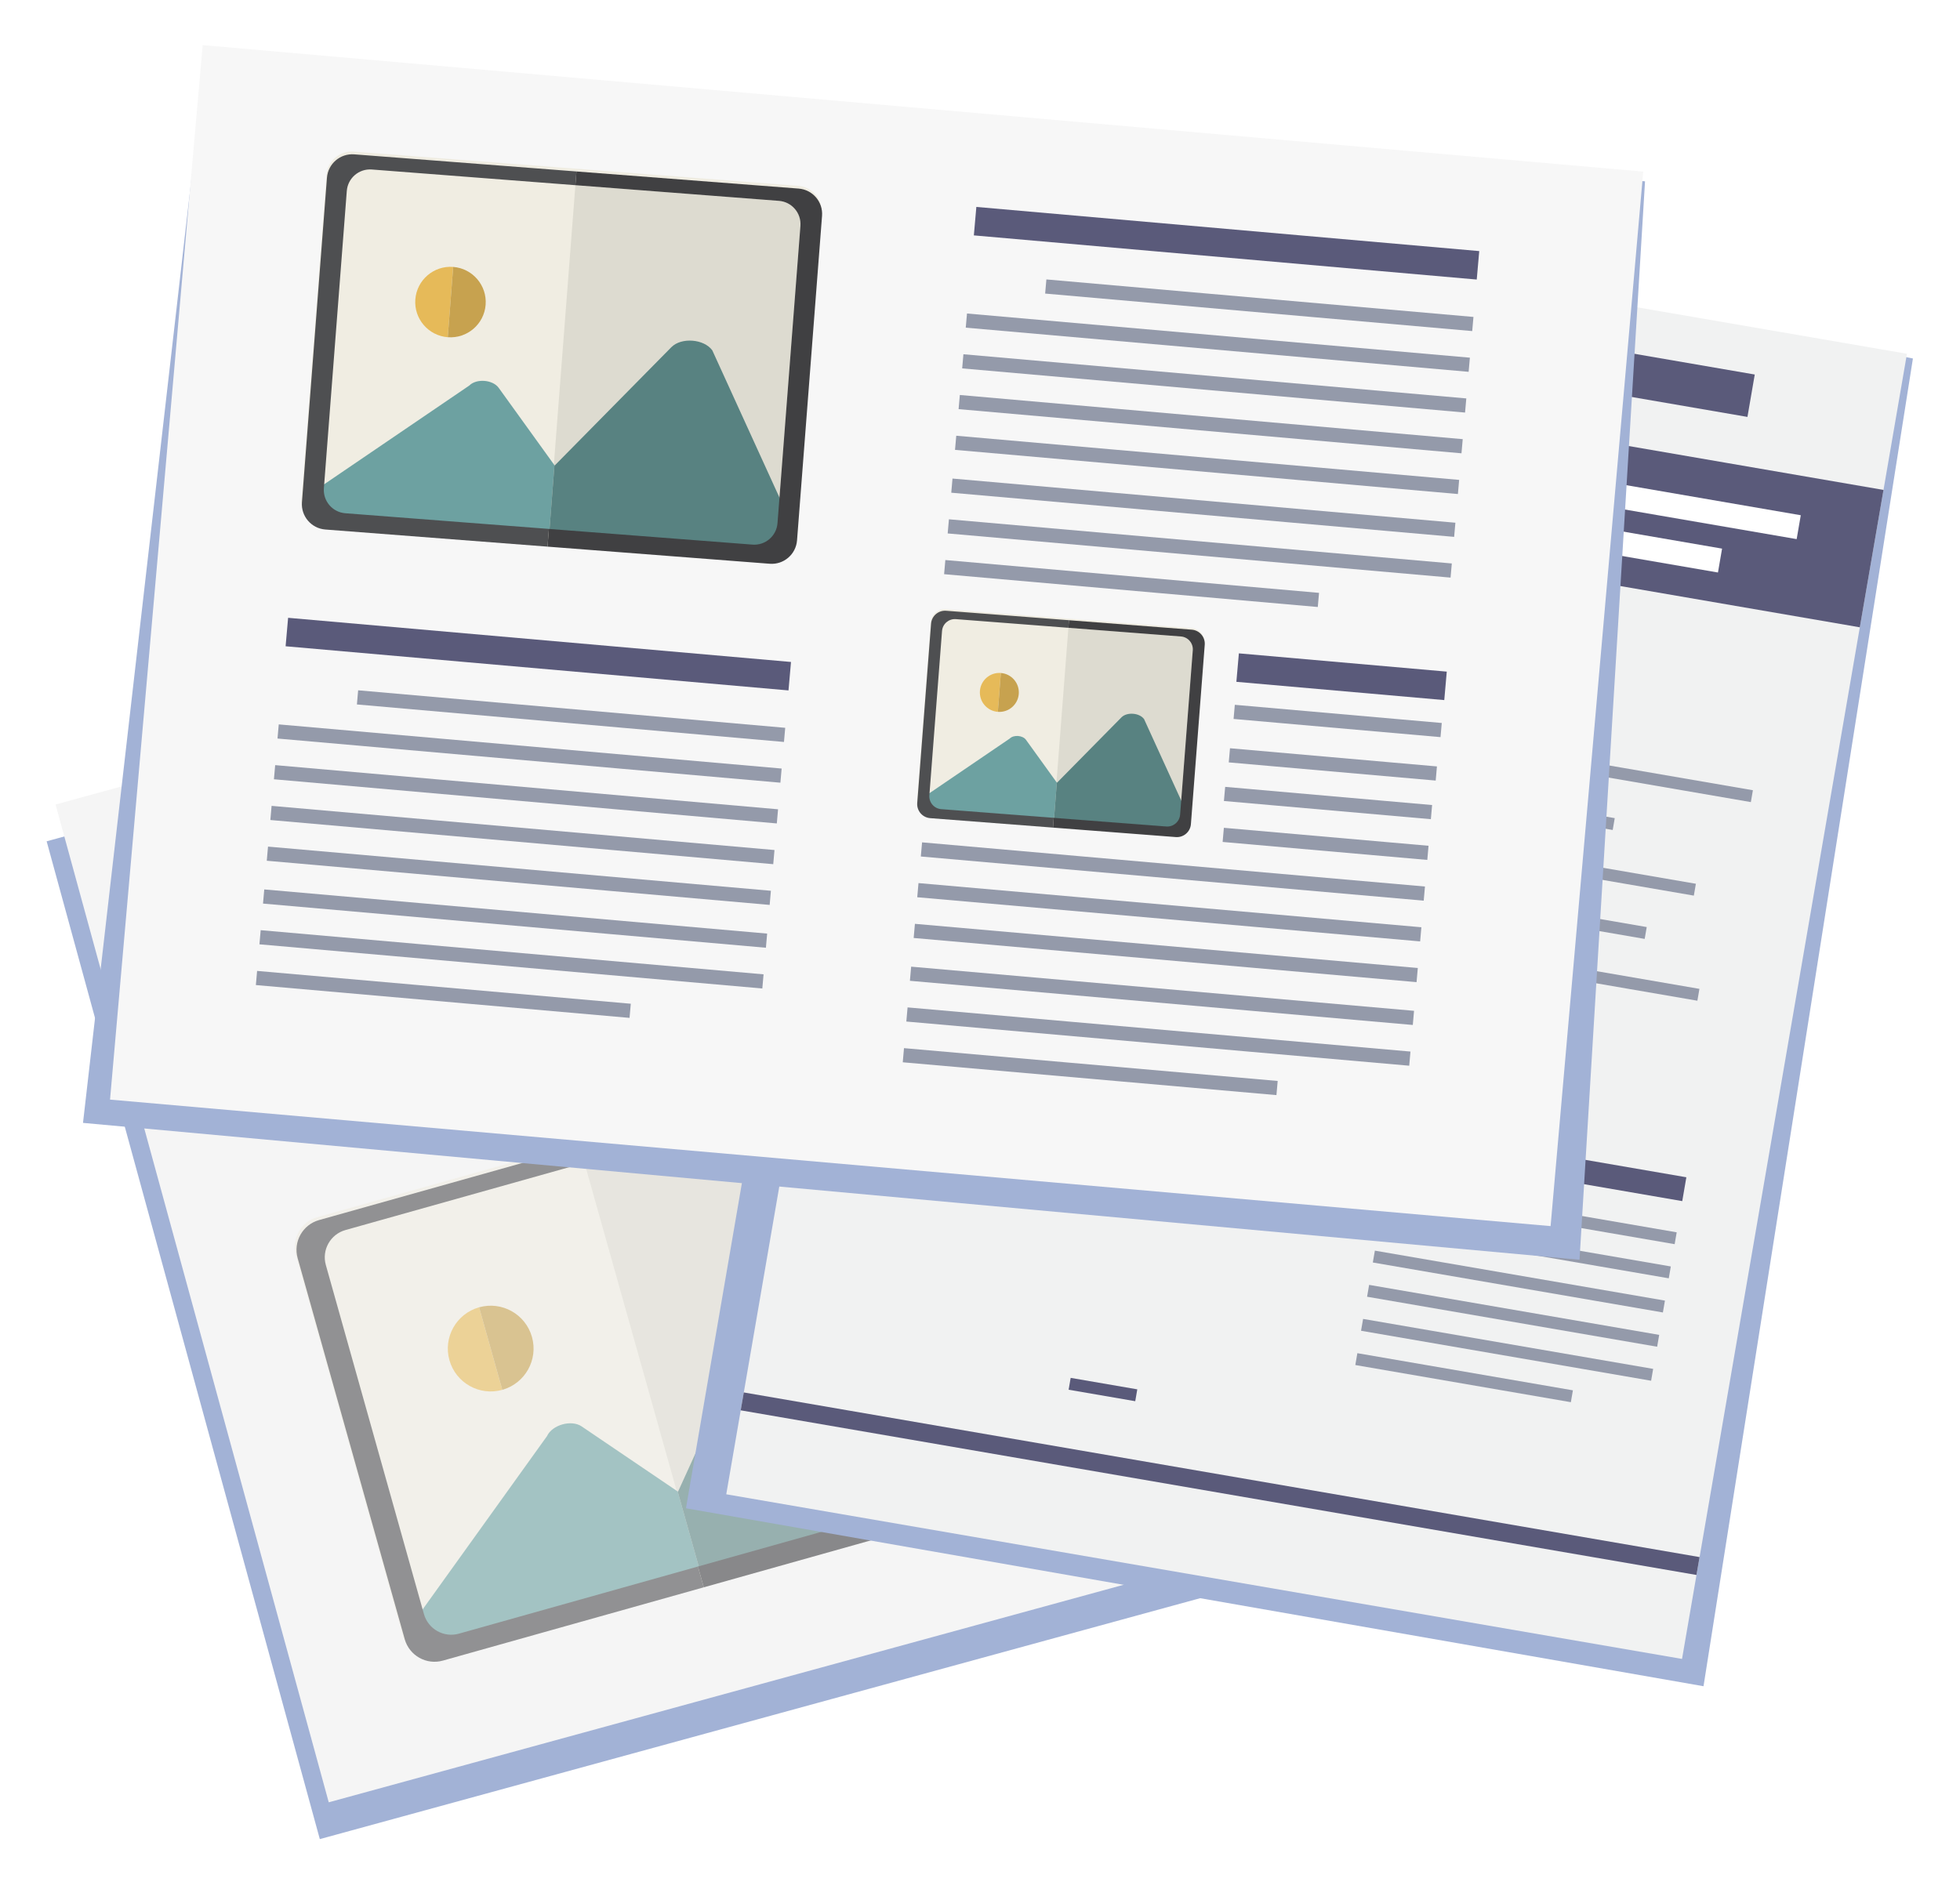 <svg width="406" height="390" viewBox="0 0 406 390" fill="none" xmlns="http://www.w3.org/2000/svg">
<g filter="url(#filter0_d_563_570)">
<path d="M290.021 91.016L7.662 168.303L64.248 375.036L346.607 297.749L290.021 91.016Z" fill="#A2B2D6"/>
<path d="M291.87 83.391L9.511 160.678L66.097 367.411L348.456 290.125L291.87 83.391Z" fill="#F5F5F5"/>
<path d="M266.336 110.014L167.767 136.994L169.294 142.573L267.864 115.593L266.336 110.014Z" fill="#949AAA"/>
<path d="M269.869 122.925L186.161 145.837L186.92 148.61L270.628 125.697L269.869 122.925Z" fill="#949AAA"/>
<path d="M272.056 130.911L173.485 157.891L174.244 160.664L272.815 133.684L272.056 130.911Z" fill="#949AAA"/>
<path d="M274.242 138.898L175.672 165.878L176.431 168.651L275.001 141.671L274.242 138.898Z" fill="#949AAA"/>
<path d="M276.428 146.885L177.858 173.865L178.617 176.638L277.187 149.658L276.428 146.885Z" fill="#949AAA"/>
<path d="M278.615 154.872L180.045 181.852L180.804 184.625L279.374 157.644L278.615 154.872Z" fill="#949AAA"/>
<path d="M280.913 163.268L182.343 190.249L183.102 193.022L281.672 166.042L280.913 163.268Z" fill="#949AAA"/>
<path d="M283.099 171.257L184.529 198.237L185.288 201.01L283.858 174.029L283.099 171.257Z" fill="#949AAA"/>
<path d="M259.96 186.174L186.715 206.223L187.474 208.996L260.719 188.947L259.96 186.174Z" fill="#949AAA"/>
<path d="M115.499 194.067L99.917 198.332L100.676 201.105L116.258 196.84L115.499 194.067Z" fill="#949AAA"/>
<path d="M80.427 190.404L91.436 176.738L107.109 183.101L127.039 148.144L149.174 169.127L81.605 191.721L80.427 190.404Z" fill="#F2274D"/>
<path d="M154.782 162.675L144.791 153.118L120.613 169.57L102.534 165.694L91.281 188.343L68.428 185.494L62.412 199.434L155.97 173.003L154.782 162.675Z" fill="#FFD121"/>
<path d="M51.704 206.052L60.669 190.077L69.963 194.088L78.684 181.048L92.415 186.303L113.002 163.357L131.663 167.769L154.982 154.425L160.93 176.152L51.704 206.052Z" fill="#317AB0"/>
<path d="M225.082 283.376L217.834 285.36L219.818 292.609L227.066 290.625L225.082 283.376Z" fill="#6B2D6E"/>
<path d="M278.849 271.067L232.137 283.853L232.896 286.626L279.608 273.84L278.849 271.067Z" fill="#949AAA"/>
<path d="M228.299 295.116L221.05 297.101L223.034 304.349L230.283 302.365L228.299 295.116Z" fill="#F2274D"/>
<path d="M251.765 291.107L235.348 295.601L236.107 298.374L252.524 293.88L251.765 291.107Z" fill="#949AAA"/>
<path d="M261.944 263.436L246.362 267.701L247.121 270.474L262.703 266.209L261.944 263.436Z" fill="#949AAA"/>
<path d="M293.706 232.784C293.975 233.767 293.396 234.781 292.415 235.05C291.432 235.319 290.418 234.741 290.148 233.758C289.88 232.775 290.458 231.76 291.441 231.492C292.423 231.223 293.437 231.801 293.706 232.784Z" fill="#F2274D"/>
<path d="M274.898 225.891C275.167 226.873 274.587 227.888 273.606 228.156C272.624 228.425 271.608 227.847 271.338 226.865C271.069 225.883 271.65 224.867 272.633 224.598C273.613 224.33 274.629 224.909 274.898 225.891Z" fill="#F2274D"/>
<path d="M257.081 242.403C257.35 243.386 256.771 244.401 255.789 244.669C254.807 244.938 253.792 244.359 253.523 243.377C253.255 242.395 253.832 241.379 254.815 241.111C255.798 240.842 256.812 241.421 257.081 242.403Z" fill="#F2274D"/>
<path d="M241.938 240.731C242.207 241.714 241.628 242.727 240.644 242.996C239.663 243.265 238.647 242.687 238.378 241.705C238.109 240.723 238.689 239.707 239.671 239.438C240.653 239.17 241.668 239.749 241.938 240.731Z" fill="#F2274D"/>
<path d="M237.448 254.072C237.716 255.055 237.139 256.069 236.156 256.338C235.174 256.607 234.159 256.028 233.889 255.046C233.62 254.063 234.2 253.05 235.183 252.781C236.165 252.512 237.179 253.09 237.448 254.072Z" fill="#F2274D"/>
<path d="M215.988 254.847C216.256 255.83 215.677 256.844 214.695 257.113C213.713 257.382 212.698 256.804 212.429 255.821C212.16 254.839 212.739 253.824 213.721 253.556C214.703 253.287 215.719 253.865 215.988 254.847Z" fill="#F2274D"/>
<path d="M203.768 267.453C204.037 268.435 203.458 269.449 202.475 269.718C201.493 269.986 200.478 269.409 200.209 268.427C199.94 267.444 200.519 266.43 201.501 266.161C202.484 265.892 203.499 266.47 203.768 267.453Z" fill="#6B2D6E"/>
<path d="M211.282 231.141C211.551 232.124 210.971 233.138 209.989 233.407C209.007 233.676 207.991 233.098 207.722 232.115C207.454 231.133 208.032 230.118 209.014 229.849C209.998 229.58 211.013 230.159 211.282 231.141Z" fill="#6B2D6E"/>
<path d="M231.491 243.591C231.76 244.574 231.182 245.587 230.201 245.855C229.217 246.125 228.203 245.547 227.934 244.564C227.665 243.582 228.243 242.567 229.227 242.298C230.209 242.029 231.221 242.608 231.491 243.591Z" fill="#6B2D6E"/>
<path d="M243.231 222.272C243.501 223.255 242.921 224.269 241.94 224.538C240.956 224.807 239.942 224.229 239.673 223.246C239.404 222.264 239.982 221.25 240.967 220.98C241.948 220.711 242.962 221.29 243.231 222.272Z" fill="#6B2D6E"/>
<path d="M257.32 231.231C257.589 232.214 257.009 233.229 256.026 233.498C255.045 233.766 254.03 233.187 253.761 232.205C253.492 231.224 254.072 230.208 255.052 229.939C256.035 229.671 257.051 230.249 257.32 231.231Z" fill="#6B2D6E"/>
<path d="M265.863 208.795C266.132 209.778 265.552 210.792 264.572 211.061C263.589 211.329 262.573 210.752 262.304 209.769C262.035 208.787 262.615 207.772 263.597 207.503C264.578 207.235 265.593 207.813 265.863 208.795Z" fill="#6B2D6E"/>
<path d="M282.06 215.346C282.329 216.328 281.748 217.343 280.768 217.612C279.785 217.881 278.77 217.303 278.5 216.32C278.232 215.338 278.812 214.322 279.794 214.053C280.775 213.785 281.79 214.364 282.06 215.346Z" fill="#6B2D6E"/>
<path d="M293.333 208.681C293.602 209.663 293.023 210.678 292.04 210.946C291.059 211.215 290.043 210.637 289.774 209.655C289.504 208.672 290.085 207.657 291.067 207.388C292.049 207.119 293.064 207.698 293.333 208.681Z" fill="#6B2D6E"/>
<path d="M202.42 268.416L201.219 268.157L209.24 230.738L229.402 243.245L241.464 222.088L255.275 230.955L263.08 208.54L280.54 215.44L291.163 208.799L291.816 209.842L280.665 216.812L263.82 210.155L255.923 232.832L241.891 223.824L229.839 244.964L210.076 232.704L202.42 268.416Z" fill="#6B2D6E"/>
<path d="M205.651 272.975C205.921 273.957 205.343 274.971 204.361 275.24C203.379 275.509 202.363 274.931 202.094 273.948C201.825 272.966 202.404 271.951 203.387 271.681C204.368 271.413 205.382 271.993 205.651 272.975Z" fill="#F2274D"/>
<path d="M203.975 274.521L202.908 273.912L213.51 254.716L235.373 253.985L239.887 240.494L254.752 242.884L272.921 225.116L291.96 232.907L291.493 234.046L273.202 226.56L255.17 244.197L240.7 241.87L236.251 255.184L214.239 255.921L203.975 274.521Z" fill="#F2274D"/>
<g opacity="0.6">
<path d="M171.828 215.796L63.742 246.166C60.336 247.123 58.35 250.661 59.307 254.068L81.487 333.004C82.444 336.411 85.982 338.396 89.388 337.439L143.432 322.254L197.474 307.069C200.881 306.111 202.867 302.574 201.91 299.167L179.73 220.231C178.773 216.824 175.235 214.839 171.828 215.796Z" fill="#F0EDE2"/>
<path d="M192.087 304.647C195.209 303.77 197.028 300.529 196.151 297.407L175.829 225.084C174.952 221.963 171.711 220.143 168.589 221.02L119.074 234.933L142.571 318.56L192.087 304.647Z" fill="#DDDBD0"/>
<path d="M134.909 300.657L118.478 289.525C116.355 288.087 112.375 289.206 111.312 291.538L83.001 330.992C81.939 333.325 84.591 335.122 87.776 334.227L124.29 323.968L139.561 319.677L142.801 318.766L138.372 303.004L134.909 300.657Z" fill="#6DA1A1"/>
<path d="M199.595 296.446L165.763 262.162C162.813 260.163 157.279 261.718 155.801 264.961L144.362 290.07L138.447 303.054L138.438 303.049L138.372 303.004L142.801 318.766L142.851 318.752L148.95 317.039L173.843 310.044L196.928 303.558C201.356 302.313 202.545 298.444 199.595 296.446Z" fill="#588281"/>
<path d="M91.095 275.807C92.421 280.528 97.325 283.281 102.047 281.954L97.242 264.854C92.52 266.181 89.768 271.084 91.095 275.807Z" fill="#E6BA59"/>
<path d="M97.242 264.854L102.047 281.954C106.769 280.627 109.521 275.724 108.194 271.002C106.867 266.28 101.964 263.527 97.242 264.854Z" fill="#C7A24F"/>
<path d="M93.056 332.473C89.934 333.351 86.693 331.531 85.816 328.41L65.494 256.086C64.617 252.965 66.437 249.724 69.558 248.847L119.074 234.934L118.136 231.595L64.093 246.78C60.686 247.737 58.7 251.275 59.657 254.682L81.837 333.618C82.794 337.025 86.332 339.011 89.739 338.053L143.782 322.868L142.572 318.56L93.056 332.473Z" fill="#4E4F51"/>
<path d="M172.179 216.41L118.136 231.595L119.074 234.934L168.59 221.02C171.711 220.143 174.953 221.963 175.83 225.084L196.152 297.407C197.029 300.529 195.209 303.77 192.088 304.647L142.572 318.56L143.782 322.868L197.825 307.683C201.232 306.726 203.217 303.188 202.26 299.781L180.08 220.845C179.123 217.438 175.586 215.453 172.179 216.41Z" fill="#404042"/>
</g>
<path d="M389.824 67.39L186.696 35.63L176.968 92.074L176.93 92.294L140.093 306.492L350.871 343.361L394.248 68.275L389.824 67.39Z" fill="#A2B2D6"/>
<path d="M195.028 33.185L148.438 303.593L346.421 337.705L393.012 67.297L195.028 33.185Z" fill="#F1F2F2"/>
<path d="M190.17 61.393L185.266 89.857L383.249 123.969L388.153 95.505L190.17 61.393Z" fill="#5A5A7A"/>
<path d="M239.302 50.544L237.789 59.328L359.972 80.38L361.485 71.596L239.302 50.544Z" fill="#5A5A7A"/>
<path d="M233.607 86.8L232.755 91.747L353.863 112.614L354.715 107.667L233.607 86.8Z" fill="white"/>
<path d="M220.561 74.826L219.709 79.774L370.166 105.697L371.019 100.75L220.561 74.826Z" fill="white"/>
<path d="M152.07 282.493L151.432 286.199L349.414 320.311L350.053 316.605L152.07 282.493Z" fill="#5A5A7A"/>
<path d="M249.098 166.792L249.912 205.85C257.081 205.445 263.91 203.324 269.913 199.837L249.098 166.792Z" fill="#6B2D6E"/>
<path d="M250.685 163.158L272.689 198.088C281.982 191.748 288.899 181.954 291.368 170.169L250.685 163.158Z" fill="#FFD121"/>
<path d="M291.926 166.935C295.093 143.587 279.649 121.712 256.587 116.88L249.229 159.577L291.926 166.935Z" fill="#75CF33"/>
<path d="M245.761 164.192L212.678 189.617C219.287 197.604 228.673 203.361 239.69 205.26C242.019 205.661 244.338 205.874 246.63 205.913L245.761 164.192Z" fill="#F2274D"/>
<path d="M202.988 153.272C201.479 162.028 202.61 170.628 205.806 178.258L207.182 181.237C208.203 183.249 209.373 185.181 210.678 187.015L245.724 160.595L245.863 159.786L248.878 142.3L253.354 116.323C229.466 113.082 207.115 129.322 202.988 153.272Z" fill="#317AB0"/>
<path d="M307.973 146.537L306.866 152.957L313.286 154.063L314.393 147.644L307.973 146.537Z" fill="#317AB0"/>
<path d="M319.729 150.598L319.306 153.054L360.677 160.182L361.1 157.726L319.729 150.598Z" fill="#949AAA"/>
<path d="M306.165 156.933L305.059 163.352L311.479 164.459L312.585 158.039L306.165 156.933Z" fill="#75CF33"/>
<path d="M317.943 161L317.52 163.456L332.059 165.961L332.482 163.505L317.943 161Z" fill="#949AAA"/>
<path d="M304.388 167.336L303.281 173.756L309.701 174.863L310.808 168.443L304.388 167.336Z" fill="#FFD121"/>
<path d="M316.142 171.392L315.719 173.848L348.866 179.56L349.289 177.104L316.142 171.392Z" fill="#949AAA"/>
<path d="M302.574 177.726L301.468 184.146L307.888 185.252L308.994 178.832L302.574 177.726Z" fill="#6B2D6E"/>
<path d="M314.385 181.811L313.962 184.266L338.684 188.528L339.108 186.073L314.385 181.811Z" fill="#949AAA"/>
<path d="M300.757 188.354L299.65 194.774L306.07 195.88L307.177 189.461L300.757 188.354Z" fill="#F2274D"/>
<path d="M312.519 192.416L312.096 194.872L349.6 201.334L350.023 198.878L312.519 192.416Z" fill="#949AAA"/>
<path d="M191.7 130.06C191.405 131.765 189.784 132.909 188.078 132.615C186.373 132.321 185.229 130.701 185.523 128.995C185.817 127.29 187.439 126.146 189.144 126.44C190.848 126.734 191.993 128.354 191.7 130.06Z" fill="#231F20"/>
<path d="M177.713 211.214C177.418 212.919 175.796 214.064 174.091 213.77C172.387 213.476 171.242 211.855 171.536 210.15C171.83 208.444 173.451 207.301 175.156 207.594C176.862 207.888 178.006 209.509 177.713 211.214Z" fill="#231F20"/>
<path d="M287.232 227.554L286.38 232.494L346.466 242.853L347.317 237.913L287.232 227.554Z" fill="#5A5A7A"/>
<path d="M294.289 240.526L293.866 242.982L344.892 251.774L345.315 249.318L294.289 240.526Z" fill="#949AAA"/>
<path d="M284.011 246.037L283.588 248.494L343.674 258.847L344.097 256.39L284.011 246.037Z" fill="#949AAA"/>
<path d="M282.793 253.114L282.37 255.569L342.456 265.922L342.879 263.466L282.793 253.114Z" fill="#949AAA"/>
<path d="M281.604 260.208L281.181 262.664L341.266 273.023L341.69 270.567L281.604 260.208Z" fill="#949AAA"/>
<path d="M280.355 267.26L279.932 269.715L340.017 280.068L340.44 277.612L280.355 267.26Z" fill="#949AAA"/>
<path d="M279.168 274.359L278.744 276.815L323.392 284.512L323.815 282.056L279.168 274.359Z" fill="#949AAA"/>
<path d="M231.432 211.853L231.009 214.309L244.809 216.686L245.233 214.23L231.432 211.853Z" fill="#949AAA"/>
<path d="M219.781 279.474L219.357 281.93L233.158 284.308L233.581 281.852L219.781 279.474Z" fill="#5A5A7A"/>
<path d="M40.718 4.337L15.193 226.645L325.185 255L338.756 31.568L40.718 4.337Z" fill="#A2B2D6"/>
<path d="M39.984 3.344L20.794 221.822L319.194 248.031L338.383 29.554L39.984 3.344Z" fill="#F7F7F7"/>
<path d="M200.244 36.873L199.727 42.769L303.896 51.918L304.414 46.022L200.244 36.873Z" fill="#5A5A7A"/>
<path d="M214.752 51.894L214.495 54.824L302.958 62.594L303.216 59.664L214.752 51.894Z" fill="#949AAA"/>
<path d="M198.306 58.955L198.049 61.886L302.218 71.036L302.476 68.105L198.306 58.955Z" fill="#949AAA"/>
<path d="M197.565 67.396L197.308 70.326L301.477 79.476L301.734 76.546L197.565 67.396Z" fill="#949AAA"/>
<path d="M196.824 75.836L196.566 78.767L300.736 87.917L300.993 84.986L196.824 75.836Z" fill="#949AAA"/>
<path d="M196.083 84.277L195.825 87.207L299.994 96.356L300.252 93.426L196.083 84.277Z" fill="#949AAA"/>
<path d="M195.304 93.15L195.047 96.081L299.216 105.231L299.473 102.299L195.304 93.15Z" fill="#949AAA"/>
<path d="M194.563 101.591L194.306 104.521L298.474 113.671L298.732 110.741L194.563 101.591Z" fill="#949AAA"/>
<path d="M193.822 110.032L193.564 112.962L270.971 119.761L271.228 116.831L193.822 110.032Z" fill="#949AAA"/>
<path d="M57.68 122L57.162 127.896L161.332 137.046L161.85 131.15L57.68 122Z" fill="#5A5A7A"/>
<path d="M72.188 137.021L71.931 139.952L160.394 147.722L160.651 144.791L72.188 137.021Z" fill="#949AAA"/>
<path d="M55.742 144.083L55.484 147.014L159.654 156.163L159.911 153.232L55.742 144.083Z" fill="#949AAA"/>
<path d="M55.001 152.524L54.743 155.454L158.912 164.604L159.17 161.673L55.001 152.524Z" fill="#949AAA"/>
<path d="M54.259 160.964L54.002 163.895L158.172 173.044L158.429 170.113L54.259 160.964Z" fill="#949AAA"/>
<path d="M53.518 169.404L53.261 172.334L157.43 181.484L157.687 178.554L53.518 169.404Z" fill="#949AAA"/>
<path d="M52.74 178.277L52.482 181.209L156.652 190.358L156.909 187.427L52.74 178.277Z" fill="#949AAA"/>
<path d="M51.999 186.719L51.741 189.649L155.91 198.799L156.167 195.868L51.999 186.719Z" fill="#949AAA"/>
<path d="M51.257 195.16L51 198.09L128.406 204.889L128.664 201.959L51.257 195.16Z" fill="#949AAA"/>
<path d="M254.624 129.367L254.106 135.264L297.17 139.046L297.687 133.15L254.624 129.367Z" fill="#5A5A7A"/>
<path d="M251.785 157.026L251.527 159.956L294.394 163.722L294.651 160.791L251.785 157.026Z" fill="#949AAA"/>
<path d="M252.785 149.026L252.527 151.956L295.394 155.722L295.651 152.791L252.785 149.026Z" fill="#949AAA"/>
<path d="M253.785 140.026L253.527 142.956L296.394 146.722L296.651 143.791L253.785 140.026Z" fill="#949AAA"/>
<path d="M251.516 165.509L251.259 168.439L293.654 172.163L293.911 169.232L251.516 165.509Z" fill="#949AAA"/>
<path d="M189.001 168.524L188.743 171.454L292.912 180.604L293.17 177.673L189.001 168.524Z" fill="#949AAA"/>
<path d="M188.259 176.964L188.002 179.895L292.172 189.044L292.429 186.113L188.259 176.964Z" fill="#949AAA"/>
<path d="M187.518 185.404L187.261 188.335L291.43 197.484L291.687 194.554L187.518 185.404Z" fill="#949AAA"/>
<path d="M186.74 194.277L186.482 197.209L290.652 206.358L290.909 203.427L186.74 194.277Z" fill="#949AAA"/>
<path d="M185.999 202.719L185.741 205.649L289.91 214.799L290.167 211.868L185.999 202.719Z" fill="#949AAA"/>
<path d="M185.257 211.16L185 214.09L262.406 220.889L262.664 217.959L185.257 211.16Z" fill="#949AAA"/>
<path d="M163.335 32.498L71.286 25.405C68.385 25.181 65.852 27.352 65.628 30.253L60.448 97.477C60.224 100.378 62.395 102.911 65.296 103.135L111.321 106.681L157.345 110.228C160.246 110.452 162.779 108.281 163.003 105.38L168.183 38.156C168.407 35.255 166.236 32.722 163.335 32.498Z" fill="#F0EDE2"/>
<path d="M153.87 106.836C156.528 107.041 158.849 105.052 159.054 102.394L163.801 40.801C164.005 38.143 162.016 35.822 159.358 35.617L117.189 32.368L111.701 103.586L153.87 106.836Z" fill="#DDDBD0"/>
<path d="M110.844 87.596L101.302 74.356C100.069 72.646 96.679 72.385 95.199 73.886L62.187 96.352C60.708 97.853 62.248 99.99 64.96 100.199L96.056 102.596L109.061 103.598L111.821 103.81L112.855 90.386L110.844 87.596Z" fill="#6DA1A1"/>
<path d="M161.986 102.624L145.549 66.589C143.836 64.212 139.123 63.848 137.065 65.935L121.136 82.092L112.899 90.447L112.893 90.44L112.855 90.386L111.82 103.81L111.863 103.814L117.057 104.214L138.257 105.848L157.917 107.363C161.687 107.653 163.699 105.001 161.986 102.624Z" fill="#588281"/>
<path d="M84.033 56.024C83.723 60.045 86.732 63.556 90.753 63.866L91.875 49.303C87.854 48.993 84.343 52.002 84.033 56.024Z" fill="#E6BA59"/>
<path d="M91.875 49.303L90.753 63.866C94.774 64.176 98.285 61.167 98.595 57.146C98.905 53.124 95.896 49.613 91.875 49.303Z" fill="#C7A24F"/>
<path d="M69.532 100.337C66.874 100.132 64.885 97.811 65.09 95.153L69.836 33.56C70.041 30.902 72.362 28.913 75.021 29.118L117.189 32.368L117.408 29.525L71.384 25.978C68.483 25.755 65.949 27.925 65.726 30.826L60.545 98.05C60.322 100.951 62.493 103.485 65.394 103.708L111.418 107.255L111.701 103.586L69.532 100.337Z" fill="#4E4F51"/>
<path d="M163.432 33.071L117.408 29.525L117.189 32.368L159.358 35.617C162.016 35.822 164.005 38.143 163.8 40.801L159.054 102.394C158.849 105.052 156.528 107.041 153.87 106.836L111.701 103.586L111.418 107.255L157.442 110.802C160.343 111.025 162.876 108.854 163.1 105.953L168.28 38.729C168.504 35.828 166.333 33.295 163.432 33.071Z" fill="#404042"/>
<path d="M244.818 124.145L193.937 120.224C192.333 120.1 190.933 121.3 190.809 122.904L187.945 160.063C187.822 161.667 189.022 163.067 190.626 163.191L216.066 165.151L241.507 167.112C243.111 167.235 244.511 166.035 244.635 164.432L247.498 127.272C247.622 125.669 246.422 124.268 244.818 124.145Z" fill="#F0EDE2"/>
<path d="M239.587 165.236C241.056 165.35 242.339 164.25 242.453 162.781L245.076 128.734C245.19 127.265 244.09 125.982 242.621 125.869L219.311 124.073L216.277 163.44L239.587 165.236Z" fill="#DDDBD0"/>
<path d="M215.803 154.601L210.528 147.282C209.847 146.337 207.973 146.193 207.155 147.022L188.907 159.441C188.089 160.271 188.941 161.452 190.44 161.568L207.629 162.892L214.817 163.446L216.343 163.564L216.915 156.144L215.803 154.601Z" fill="#6DA1A1"/>
<path d="M244.073 162.908L234.987 142.989C234.04 141.675 231.435 141.474 230.297 142.628L221.492 151.559L216.939 156.177L216.936 156.173L216.915 156.144L216.343 163.564L216.366 163.566L219.237 163.787L230.956 164.69L241.823 165.528C243.908 165.688 245.02 164.222 244.073 162.908Z" fill="#588281"/>
<path d="M200.983 137.149C200.812 139.372 202.475 141.313 204.698 141.484L205.318 133.434C203.095 133.263 201.154 134.926 200.983 137.149Z" fill="#E6BA59"/>
<path d="M205.318 133.434L204.697 141.484C206.92 141.655 208.861 139.992 209.032 137.769C209.203 135.546 207.54 133.605 205.318 133.434Z" fill="#C7A24F"/>
<path d="M192.967 161.644C191.497 161.531 190.398 160.248 190.511 158.778L193.135 124.732C193.248 123.263 194.531 122.163 196.001 122.277L219.31 124.073L219.431 122.501L193.99 120.541C192.387 120.417 190.986 121.617 190.863 123.221L187.999 160.38C187.876 161.984 189.076 163.384 190.679 163.508L216.12 165.468L216.276 163.44L192.967 161.644Z" fill="#4E4F51"/>
<path d="M244.872 124.462L219.431 122.501L219.31 124.073L242.62 125.869C244.089 125.982 245.189 127.265 245.075 128.734L242.452 162.781C242.338 164.25 241.055 165.35 239.586 165.236L216.276 163.44L216.12 165.468L241.561 167.428C243.165 167.552 244.565 166.352 244.688 164.748L247.552 127.589C247.675 125.985 246.476 124.585 244.872 124.462Z" fill="#404042"/>
</g>
<defs>
<filter id="filter0_d_563_570" x="0.762" y="0.444" width="404.386" height="389.491" filterUnits="userSpaceOnUse" color-interpolation-filters="sRGB">
<feFlood flood-opacity="0" result="BackgroundImageFix"/>
<feColorMatrix in="SourceAlpha" type="matrix" values="0 0 0 0 0 0 0 0 0 0 0 0 0 0 0 0 0 0 127 0" result="hardAlpha"/>
<feOffset dx="2" dy="6"/>
<feGaussianBlur stdDeviation="4.45"/>
<feComposite in2="hardAlpha" operator="out"/>
<feColorMatrix type="matrix" values="0 0 0 0 0.169 0 0 0 0 0.259 0 0 0 0 0.282 0 0 0 0.64 0"/>
<feBlend mode="normal" in2="BackgroundImageFix" result="effect1_dropShadow_563_570"/>
<feBlend mode="normal" in="SourceGraphic" in2="effect1_dropShadow_563_570" result="shape"/>
</filter>
</defs>
</svg>
